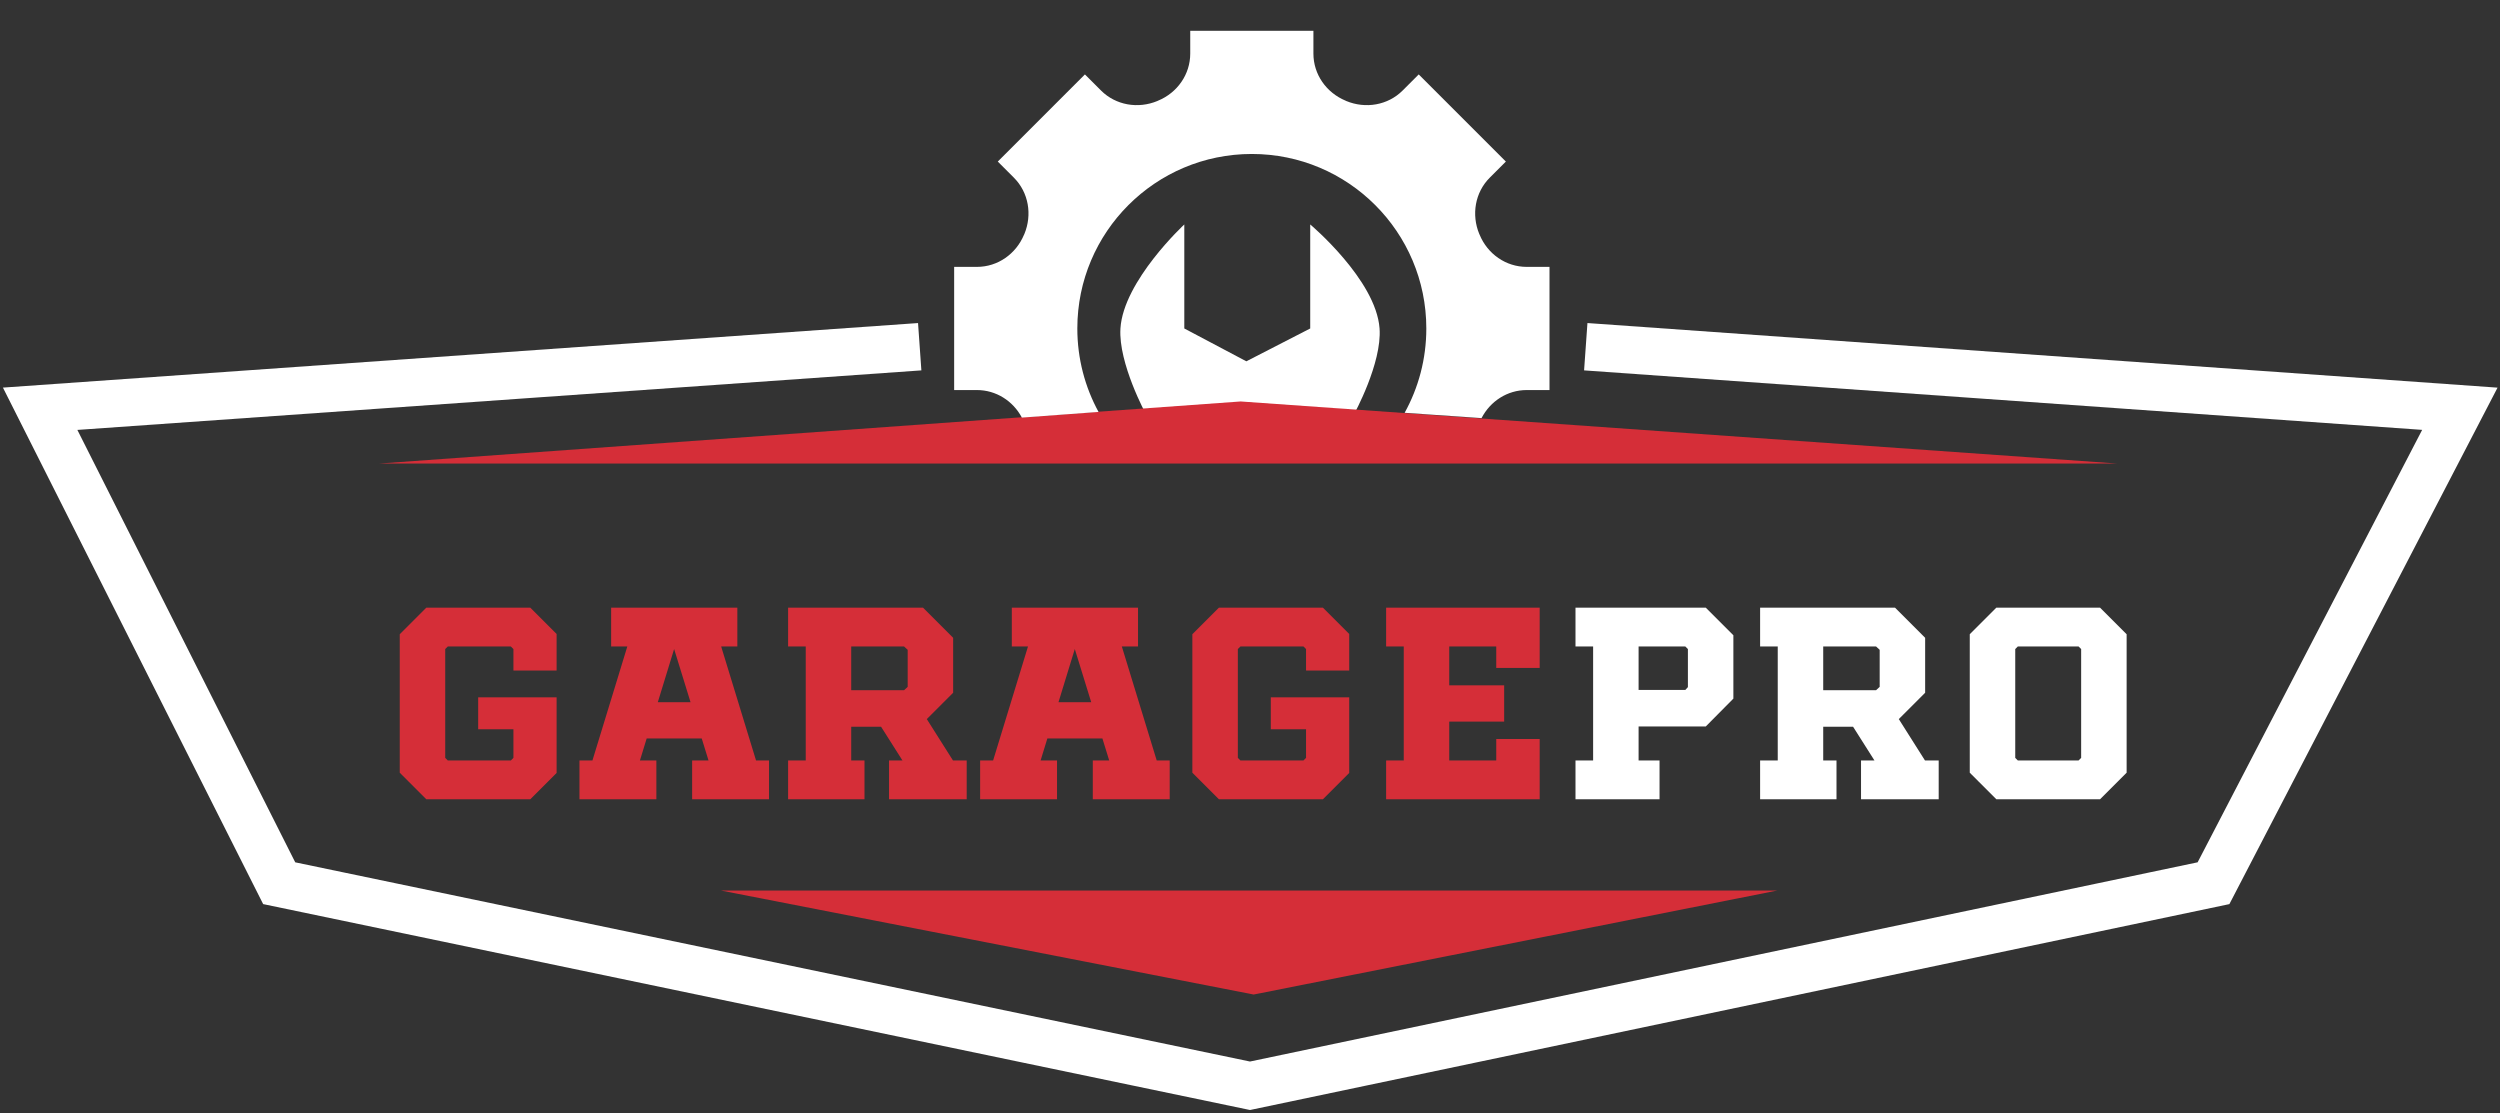 <svg width="685" height="305" viewBox="0 0 685 305" fill="none" xmlns="http://www.w3.org/2000/svg">
<rect x="0" y="0" width="685" height="305" fill="#333333" stroke="none"/>
<path d="M359 90L341.5 99L324.5 90V61.5C324.5 61.5 307.808 76.964 307 90C306.407 99.558 314 113.5 314 113.5H371C371 113.5 378.686 99.551 378 90C377.041 76.658 359 61.5 359 61.5V90Z" fill="white"/>
<path d="M487 244H197.5L343.5 272.5L487 244Z" fill="#D52E38"/>
<path d="M104 127H580L339.945 110L104 127Z" fill="#D52E38"/>
<path d="M145.3 219H116.81L109.53 211.72V173.78L116.81 166.5H145.3L152.51 173.71V183.72H140.68V177.84L139.98 177.14H122.69L121.99 177.84V207.66L122.69 208.36H139.98L140.68 207.66V199.68L140.82 199.82H131.02V191.07H152.51V211.79L145.3 219ZM179.842 219H158.772V208.36H169.132L161.432 211.3L172.912 173.78L175.432 177.14H167.452V166.5H202.032V177.14H193.982L196.572 173.78L208.052 211.3L200.422 208.36H210.712V219H189.642V208.36H200.422L195.452 212.63L183.762 174.76H185.652L174.032 212.63L169.132 208.36H179.842V219ZM198.182 202.34H171.302L174.942 192.4H194.612L198.182 202.34ZM264.873 219H243.593V208.36H253.253L249.753 212.28L239.813 196.6L253.183 195.83L263.193 211.65L253.323 208.36H264.873V219ZM236.873 219H215.943V208.36H226.373L220.773 214.03V171.47L226.373 177.14H215.943V166.5H252.903L261.163 174.76V189.81L251.853 199.12H230.153V189.11H247.723L248.703 188.2V178.05L247.723 177.14H227.633L233.233 171.47V214.03L227.633 208.36H236.873V219ZM289.627 219H268.557V208.36H278.917L271.217 211.3L282.697 173.78L285.217 177.14H277.237V166.5H311.817V177.14H303.767L306.357 173.78L317.837 211.3L310.207 208.36H320.497V219H299.427V208.36H310.207L305.237 212.63L293.547 174.76H295.437L283.817 212.63L278.917 208.36H289.627V219ZM307.967 202.34H281.087L284.727 192.4H304.397L307.967 202.34ZM362.478 219H333.988L326.708 211.72V173.78L333.988 166.5H362.478L369.688 173.71V183.72H357.858V177.84L357.158 177.14H339.868L339.168 177.84V207.66L339.868 208.36H357.158L357.858 207.66V199.68L357.998 199.82H348.198V191.07H369.688V211.79L362.478 219ZM421.87 219H379.8V208.36H390.23L384.63 214.03V171.47L390.23 177.14H379.8V166.5H421.87V183.02H409.97V171.47L415.01 177.14H391.49L397.09 171.47V192.75L391.49 187.78H412.14V197.72H391.49L397.09 192.75V214.03L391.49 208.36H415.01L409.97 214.03V202.48H421.87V219Z" fill="#D52E38"/>
<path d="M454.715 219H431.685V208.36H442.115L436.515 214.03V171.47L442.115 177.14H431.685V166.5H467.385L474.945 174.06V191.42L467.385 199.05H445.895V189.04H461.785L462.485 188.27V177.84L461.785 177.14H443.375L448.975 171.47V214.03L443.375 208.36H454.715V219ZM531.201 219H509.921V208.36H519.581L516.081 212.28L506.141 196.6L519.511 195.83L529.521 211.65L519.651 208.36H531.201V219ZM503.201 219H482.271V208.36H492.701L487.101 214.03V171.47L492.701 177.14H482.271V166.5H519.231L527.491 174.76V189.81L518.181 199.12H496.481V189.11H514.051L515.031 188.2V178.05L514.051 177.14H493.961L499.561 171.47V214.03L493.961 208.36H503.201V219ZM575.416 219H546.996L539.716 211.72V173.78L546.996 166.5H575.416L582.696 173.78V211.72L575.416 219ZM552.176 207.66L552.876 208.36H569.536L570.236 207.66V177.84L569.536 177.14H552.876L552.176 177.84V207.66Z" fill="white"/>
<path d="M434.5 95L674 112L606.5 242L342.5 297.5L76.5 242L11 112L252 95" stroke="white" stroke-width="13"/>
<path fill-rule="evenodd" clip-rule="evenodd" d="M405.941 114.563C408.347 109.914 413.032 106.875 418.319 106.875H424.562V73.125H418.319C412.609 73.125 407.575 69.581 405.409 64.294C405.409 64.256 405.384 64.219 405.359 64.181C405.347 64.162 405.334 64.144 405.325 64.125C403.131 58.837 404.144 52.734 408.194 48.684L412.609 44.269L388.731 20.391L384.316 24.806C380.266 28.856 374.162 29.869 368.875 27.675C368.838 27.675 368.8 27.65 368.763 27.625C368.744 27.613 368.725 27.6 368.706 27.591C363.419 25.397 359.875 20.391 359.875 14.681V8.438H326.125V14.681C326.125 20.391 322.581 25.425 317.294 27.591C317.256 27.591 317.219 27.616 317.181 27.641C317.162 27.653 317.144 27.666 317.125 27.675C311.837 29.869 305.734 28.856 301.684 24.806L297.269 20.391L273.391 44.269L277.806 48.684C281.856 52.734 282.869 58.837 280.675 64.125C280.675 64.162 280.65 64.2 280.625 64.237C280.612 64.256 280.6 64.275 280.591 64.294C278.397 69.581 273.391 73.125 267.681 73.125H261.438V106.875H267.681C272.915 106.875 277.582 109.853 279.991 114.423L301.002 112.873C297.294 106.079 295.188 98.286 295.188 90C295.188 63.591 316.591 42.188 343 42.188C369.409 42.188 390.812 63.591 390.812 90C390.812 98.381 388.657 106.257 384.87 113.106L405.941 114.563Z" fill="white"/>
</svg>
